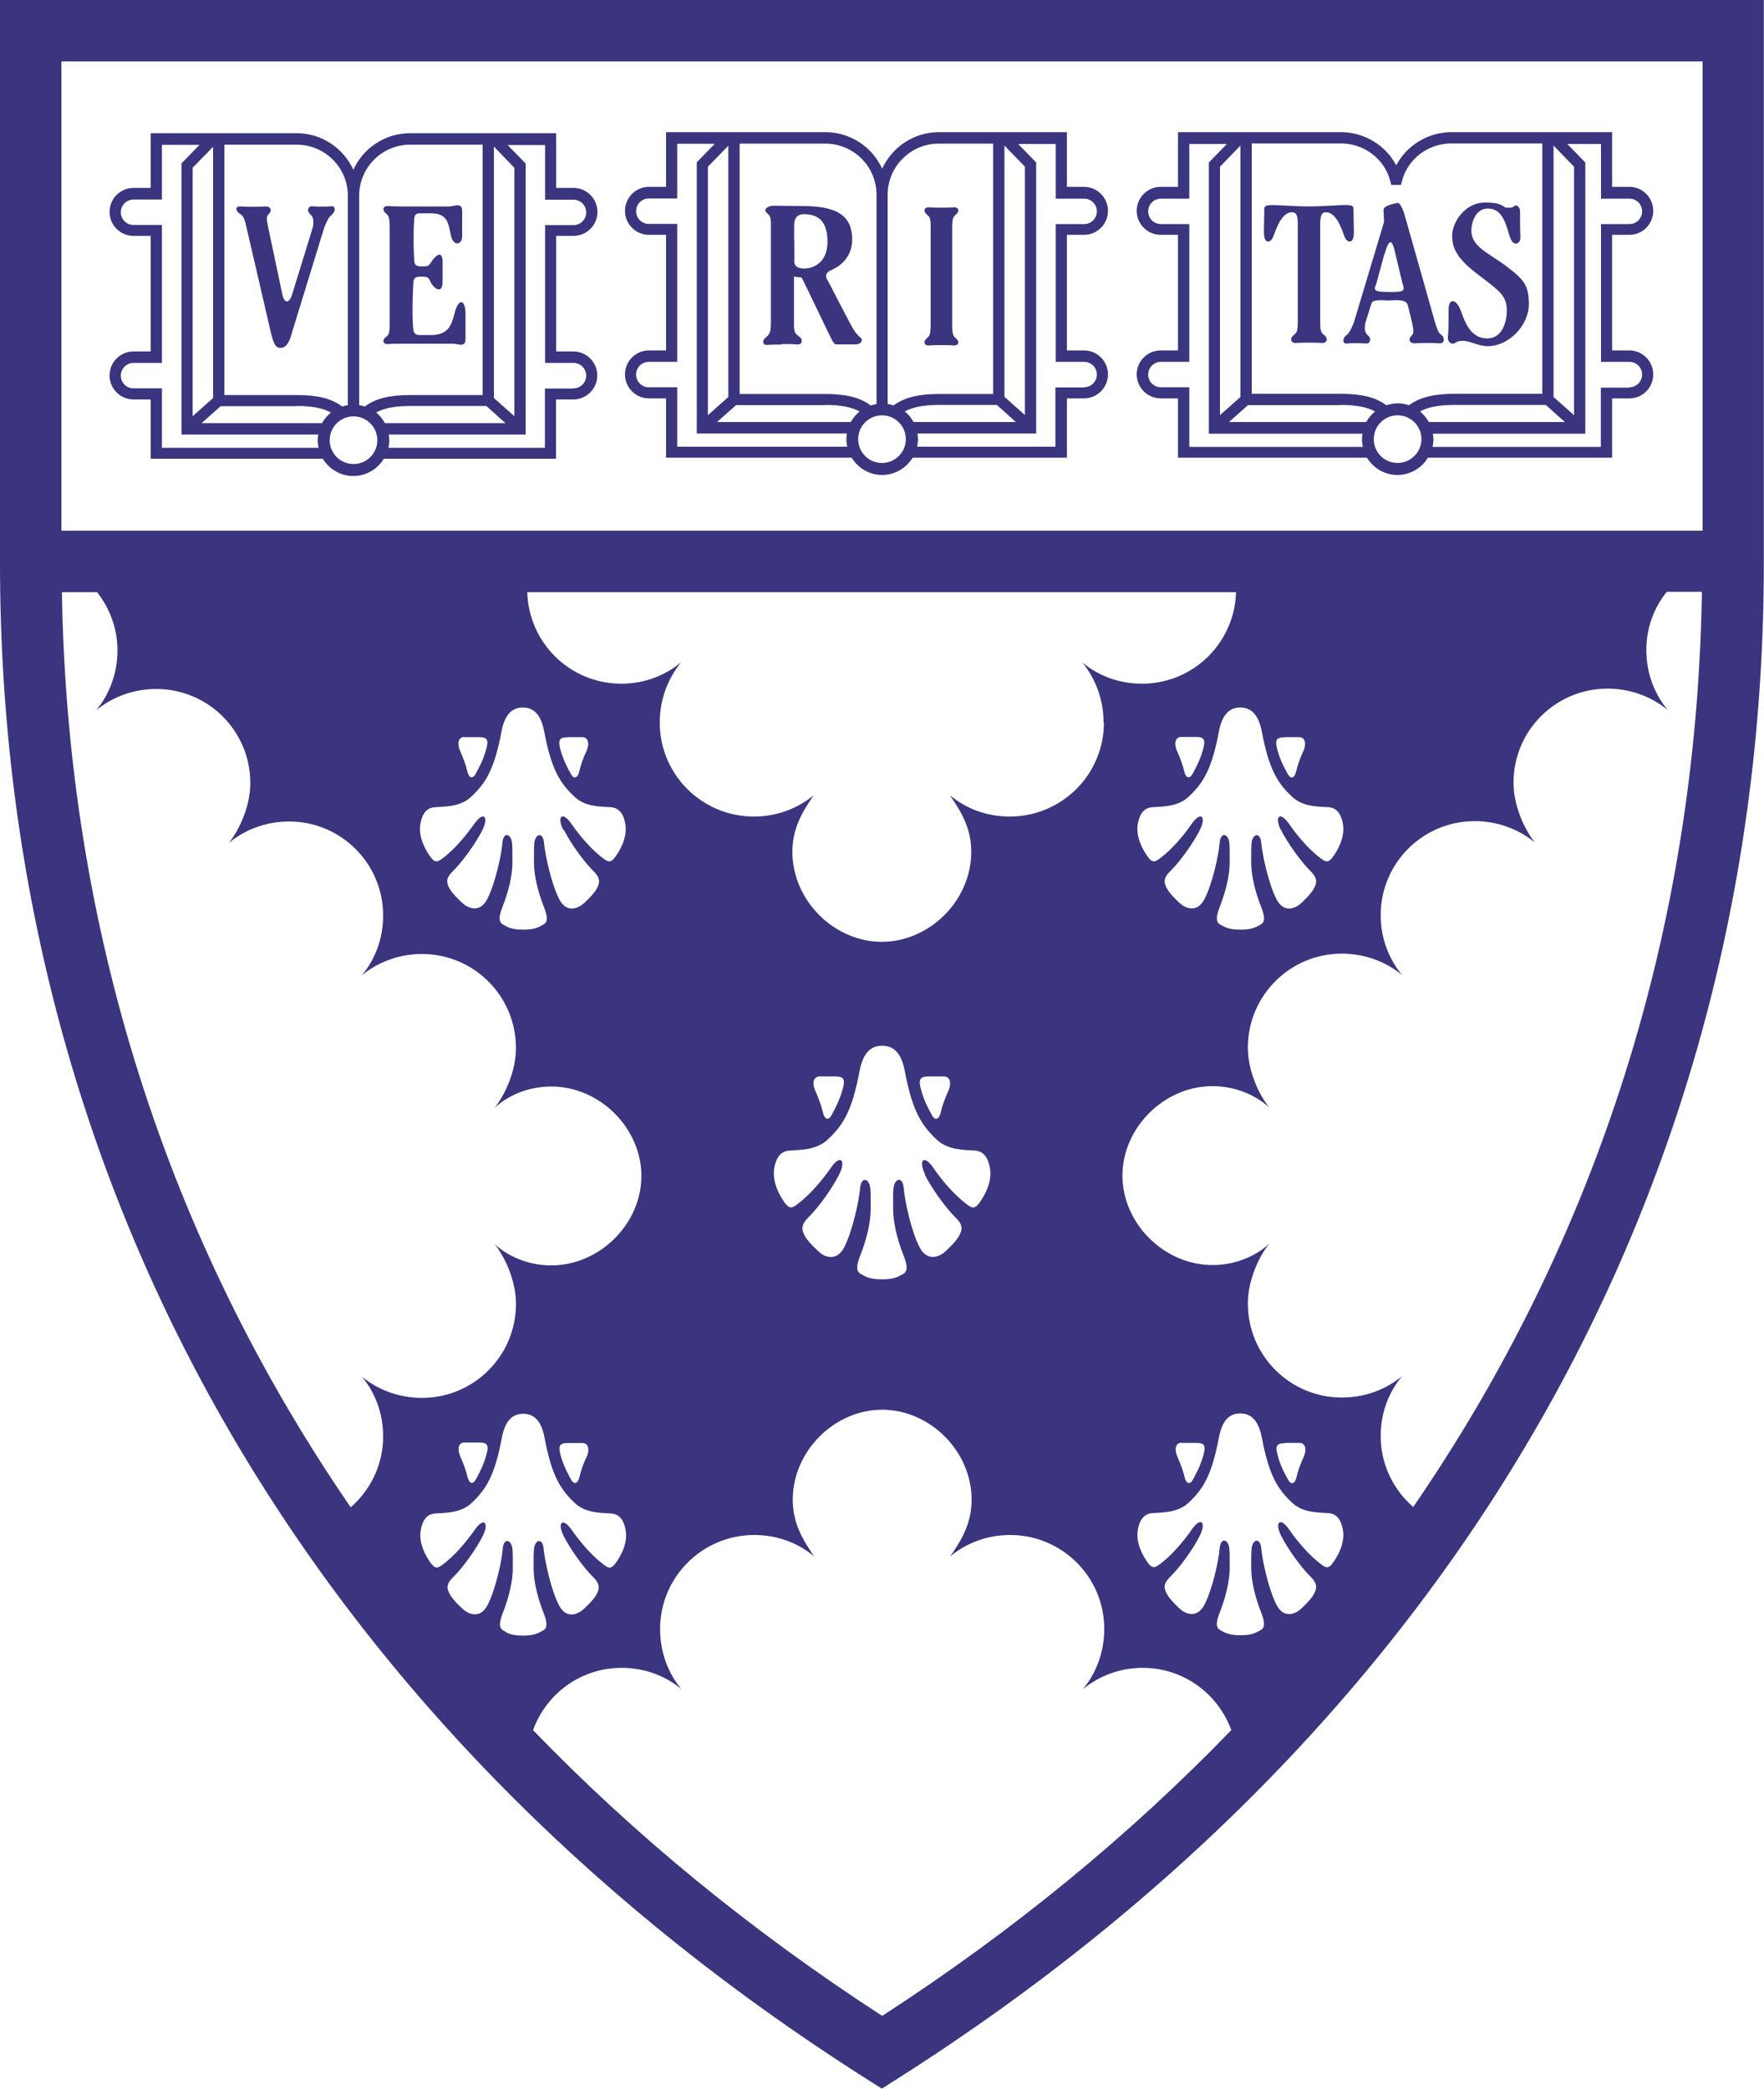 <?xml version="1.0" encoding="UTF-8"?> <svg xmlns="http://www.w3.org/2000/svg" id="Layer_1" width="100" height="118.39" viewBox="0 0 100 118.39"><defs><style>.cls-1{fill:#3a357e;stroke-width:0px;}</style></defs><path class="cls-1" d="m0,0v31.92c0,35.25,17.43,65.75,49.06,85.87l.93.59.93-.59c31.64-20.12,49.07-50.62,49.07-85.87V0H0Zm72.62,47.04c.37.74,1.12,1.79,1.69,2.35.41.41.33.67.17.98-.17.31-.68.8-.84.92-.17.13-.85.53-1.29-.35-.44-.87-.79-2.5-.85-3.16-.05-.65-.5-.54-.55.01-.02.27-.02.38-.02,1.1s.22,1.65.57,2.53c.35.89.04.94-.2,1.07-.24.13-.5.2-.98.2s-.74-.07-.98-.2c-.24-.13-.55-.18-.2-1.07s.57-1.81.57-2.53,0-.83-.02-1.1c-.05-.56-.5-.67-.55-.01-.05.67-.41,2.3-.85,3.16-.44.87-1.12.47-1.29.35-.17-.13-.68-.62-.84-.92-.17-.31-.25-.57.17-.98.57-.56,1.32-1.61,1.69-2.35.37-.74.07-1.1-.46-.35-.51.74-1.16,1.47-1.75,1.92-.3.23-.46.33-.72-.02-.26-.35-.72-1.11-.59-1.88s.51-.94.83-.96c.51-.04,1.41,0,2.04-.58.86-.8,1.33-1.6,1.73-3.71.2-1.07.68-1.36,1.21-1.36s1.01.29,1.22,1.36c.4,2.11.87,2.91,1.73,3.71.62.58,1.52.54,2.04.58.31.02.7.18.83.96s-.33,1.54-.59,1.88c-.26.35-.42.25-.72.02-.59-.45-1.23-1.17-1.75-1.92-.53-.75-.83-.4-.46.35Zm-10.04-6.09c0,2.95-2.39,5.33-5.34,5.33-1.29,0-2.47-.44-3.39-1.21.58.86,1.21,1.81,1.21,3.21,0,2.76-2.37,5.1-5.07,5.1s-5.07-2.34-5.07-5.1c0-1.4.63-2.36,1.21-3.21-.92.76-2.1,1.21-3.39,1.21-2.95,0-5.34-2.38-5.34-5.33,0-1.29.45-2.48,1.21-3.41-.92.76-2.1,1.21-3.39,1.21-2.9,0-5.25-2.31-5.33-5.19h40.18c-.08,2.88-2.43,5.19-5.33,5.19-1.29,0-2.47-.44-3.39-1.21.76.92,1.21,2.12,1.21,3.41Zm-10.17,25.6c.39.78,1.18,1.89,1.78,2.48.44.43.35.7.17,1.03-.17.32-.72.84-.89.97-.17.13-.89.55-1.35-.36-.47-.91-.83-2.63-.89-3.33-.06-.69-.52-.57-.58.02-.03.29-.02.4-.02,1.16s.23,1.73.6,2.66c.37.93.04.99-.21,1.12-.25.14-.52.21-1.03.21s-.78-.08-1.02-.21c-.25-.14-.58-.19-.21-1.12.37-.93.6-1.9.6-2.66s0-.88-.02-1.16c-.06-.59-.52-.7-.58-.02-.06.7-.43,2.42-.89,3.33-.46.91-1.18.5-1.35.36-.17-.14-.72-.65-.89-.97s-.26-.6.17-1.03c.6-.59,1.39-1.69,1.78-2.48.39-.78.07-1.16-.48-.36-.54.78-1.22,1.54-1.84,2.02-.31.24-.48.35-.75-.01-.27-.36-.75-1.16-.62-1.98.14-.82.54-.99.87-1.01.54-.04,1.48,0,2.15-.61.91-.84,1.4-1.68,1.82-3.9.21-1.13.72-1.43,1.28-1.43s1.07.3,1.28,1.43c.42,2.22.92,3.06,1.82,3.9.66.61,1.6.57,2.14.61.33.02.74.19.87,1.01.14.82-.35,1.62-.62,1.98-.27.36-.44.26-.75.01-.62-.47-1.3-1.23-1.84-2.02-.54-.79-.86-.42-.47.36Zm-5.94-5.54h.88c.52,0,.57.19.41.76-.16.58-.43,1.08-.62,1.44-.2.35-.41.2-.49-.17-.08-.34-.24-.79-.43-1.22-.2-.42-.11-.81.25-.81Zm6.16,0h.88c.36,0,.44.4.25.82-.2.43-.35.87-.43,1.22-.08.36-.3.51-.49.17-.2-.35-.47-.86-.62-1.44-.16-.57-.1-.77.42-.77Zm-20.66-13.97c.37.74,1.12,1.79,1.69,2.35.41.41.33.67.17.98-.17.31-.68.8-.85.92-.17.13-.85.53-1.29-.35-.44-.87-.79-2.5-.85-3.16-.05-.65-.5-.54-.55.01-.02.27-.02.38-.02,1.1s.22,1.65.57,2.53c.35.89.04.94-.2,1.07-.24.13-.5.2-.98.2s-.74-.07-.98-.2c-.24-.13-.55-.18-.2-1.07s.57-1.81.57-2.53,0-.83-.02-1.1c-.06-.56-.5-.67-.55-.01-.05.67-.41,2.3-.85,3.16-.44.87-1.12.47-1.29.35-.17-.13-.68-.62-.85-.92-.17-.31-.25-.57.17-.98.57-.56,1.32-1.61,1.69-2.35.37-.74.07-1.1-.46-.35-.52.74-1.16,1.47-1.75,1.92-.3.23-.46.33-.72-.02-.26-.35-.72-1.11-.59-1.88.13-.78.51-.94.83-.96.51-.04,1.41,0,2.04-.58.86-.8,1.33-1.6,1.73-3.71.2-1.07.68-1.36,1.21-1.36s1.01.29,1.21,1.36c.4,2.11.87,2.91,1.73,3.71.62.58,1.52.54,2.04.58.31.02.7.18.83.96.13.78-.33,1.54-.59,1.88-.26.35-.42.25-.72.02-.59-.45-1.23-1.17-1.75-1.92-.53-.75-.83-.4-.46.35Zm-5.65-5.26h.84c.49,0,.55.18.39.73-.15.55-.41,1.03-.59,1.36-.19.33-.39.19-.47-.16-.07-.33-.23-.75-.41-1.16-.18-.4-.1-.78.24-.78Zm5.85,0h.84c.34,0,.42.38.24.78-.19.41-.34.83-.41,1.16-.08.34-.28.49-.47.16-.19-.33-.44-.82-.59-1.36-.15-.55-.1-.73.39-.73Zm36.02.73c-.15.55-.41,1.03-.59,1.36-.19.33-.39.19-.47-.16-.07-.33-.23-.75-.41-1.16-.18-.4-.1-.78.24-.78h.84c.49,0,.55.18.39.73Zm4.62-.73h.84c.34,0,.42.38.24.78-.19.41-.34.83-.41,1.16-.08.34-.28.49-.47.16-.19-.33-.45-.82-.59-1.36-.15-.55-.1-.73.39-.73Zm23.69-11.7H3.48V3.48h93.04v26.61ZM19.88,85.43C9.46,70.26,3.81,52.65,3.51,33.56h1.99c.72.91,1.16,2.06,1.16,3.31s-.44,2.47-1.21,3.39c.92-.76,2.12-1.21,3.41-1.21,2.95,0,5.33,2.39,5.33,5.33,0,1.29-.6,2.62-1.21,3.39.92-.76,2.12-1.21,3.41-1.21,2.95,0,5.33,2.39,5.33,5.33,0,1.29-.44,2.47-1.21,3.39.93-.76,2.12-1.21,3.41-1.21,2.95,0,5.33,2.39,5.33,5.33,0,1.29-.6,2.62-1.21,3.39.72-.68,1.89-1.21,3.21-1.21,2.76,0,5.11,2.37,5.11,5.07s-2.35,5.07-5.11,5.07c-1.33,0-2.5-.54-3.21-1.21.61.77,1.21,2.1,1.21,3.39,0,2.95-2.39,5.33-5.33,5.33-1.29,0-2.49-.45-3.41-1.21.77.92,1.21,2.1,1.21,3.39,0,1.61-.72,3.05-1.85,4.03Zm13.38-2.88c-.19.41-.34.83-.41,1.16-.08.34-.28.49-.47.16-.19-.33-.44-.82-.59-1.36-.15-.54-.1-.72.39-.72h.84c.34,0,.42.38.24.78Zm-5.7-.05c-.15.55-.41,1.03-.59,1.36-.19.33-.39.19-.47-.16-.07-.33-.23-.75-.41-1.16-.18-.4-.11-.78.24-.78h.84c.5,0,.55.18.39.73Zm1.14,10c-.24-.13-.55-.18-.2-1.07s.57-1.81.57-2.53,0-.83-.02-1.1c-.06-.56-.5-.67-.55-.01-.05.67-.41,2.3-.85,3.16-.44.87-1.12.47-1.29.35-.17-.13-.68-.62-.85-.92-.17-.31-.25-.57.17-.98.57-.56,1.32-1.61,1.69-2.35.37-.74.07-1.1-.46-.34-.52.74-1.16,1.47-1.75,1.92-.3.23-.46.33-.72-.01-.26-.35-.72-1.11-.59-1.88.13-.78.51-.94.83-.96.51-.04,1.41,0,2.04-.58.86-.8,1.33-1.6,1.73-3.71.2-1.07.68-1.36,1.21-1.36s1.01.29,1.21,1.36c.4,2.11.87,2.91,1.73,3.71.62.58,1.52.54,2.04.58.31.02.7.18.83.96.13.78-.33,1.54-.59,1.88-.26.35-.42.25-.72.01-.59-.45-1.23-1.17-1.75-1.92-.53-.75-.83-.4-.46.34.37.74,1.12,1.79,1.69,2.35.41.41.33.67.17.98-.17.31-.68.8-.85.92-.17.13-.85.53-1.29-.35-.44-.87-.79-2.5-.85-3.16-.05-.65-.5-.54-.55.01-.02.27-.02.38-.02,1.1s.22,1.65.57,2.53c.35.89.04.94-.2,1.07-.24.13-.5.2-.98.2s-.74-.07-.98-.2Zm21.3,21.75c-7.44-4.83-14.05-10.25-19.78-16.19.74-2.06,2.7-3.53,5.02-3.53,1.29,0,2.47.44,3.39,1.21-.77-.92-1.21-2.12-1.21-3.41,0-2.94,2.39-5.33,5.34-5.33,1.29,0,2.47.44,3.39,1.21-.58-.86-1.21-1.81-1.21-3.21,0-2.76,2.37-5.1,5.07-5.1s5.07,2.34,5.07,5.1c0,1.4-.63,2.36-1.21,3.21.92-.76,2.1-1.21,3.39-1.21,2.95,0,5.34,2.38,5.34,5.33,0,1.29-.45,2.49-1.21,3.41.92-.76,2.1-1.21,3.39-1.21,2.32,0,4.28,1.48,5.02,3.53-5.74,5.94-12.34,11.37-19.78,16.19Zm25.55-25.65c-.26.35-.42.25-.72.01-.59-.45-1.23-1.17-1.75-1.92-.52-.75-.83-.4-.46.34.37.74,1.12,1.79,1.69,2.35.41.41.33.67.17.98-.17.31-.68.8-.84.92-.17.13-.85.53-1.29-.35-.44-.87-.79-2.5-.85-3.16-.05-.65-.5-.54-.55.01-.02.27-.02.38-.02,1.1s.22,1.65.57,2.53c.35.89.04.94-.2,1.07-.24.13-.5.2-.98.2s-.74-.07-.98-.2c-.24-.13-.55-.18-.2-1.07s.57-1.81.57-2.53,0-.83-.02-1.1c-.05-.56-.5-.67-.55-.01-.05.67-.41,2.3-.85,3.16-.44.87-1.12.47-1.29.35-.17-.13-.68-.62-.84-.92-.17-.31-.25-.57.17-.98.57-.56,1.33-1.61,1.69-2.35.37-.74.07-1.1-.46-.34-.51.74-1.16,1.47-1.75,1.92-.3.23-.46.33-.72-.01-.26-.35-.72-1.11-.59-1.88s.51-.94.83-.96c.51-.04,1.41,0,2.04-.58.86-.8,1.33-1.6,1.73-3.71.2-1.07.68-1.36,1.21-1.36s1.01.29,1.22,1.36c.4,2.11.87,2.91,1.73,3.71.62.58,1.52.54,2.04.58.31.02.7.18.83.96s-.33,1.54-.59,1.88Zm-8.57-6.82h.84c.49,0,.55.18.39.73-.15.55-.41,1.03-.59,1.36-.19.33-.39.19-.47-.16-.07-.33-.23-.75-.41-1.16-.18-.4-.1-.78.24-.78Zm5.85,0h.84c.34,0,.42.38.24.78-.19.41-.34.83-.41,1.16-.08.34-.28.49-.47.16-.19-.33-.45-.82-.59-1.36-.15-.54-.1-.72.39-.72Zm7.29,3.64c-1.13-.98-1.85-2.42-1.85-4.03,0-1.29.44-2.47,1.21-3.39-.92.76-2.12,1.21-3.41,1.21-2.95,0-5.33-2.39-5.33-5.33,0-1.29.6-2.62,1.21-3.39-.72.68-1.89,1.21-3.21,1.21-2.76,0-5.11-2.37-5.11-5.07s2.35-5.07,5.11-5.07c1.32,0,2.49.54,3.21,1.21-.61-.77-1.21-2.1-1.21-3.39,0-2.95,2.39-5.33,5.33-5.33,1.29,0,2.49.45,3.41,1.21-.76-.92-1.21-2.1-1.21-3.39,0-2.95,2.39-5.33,5.33-5.33,1.29,0,2.49.45,3.41,1.21-.61-.77-1.21-2.1-1.21-3.39,0-2.95,2.39-5.33,5.33-5.33,1.29,0,2.49.45,3.41,1.21-.76-.92-1.21-2.1-1.21-3.39s.43-2.4,1.16-3.31h1.99c-.3,19.11-5.95,36.72-16.37,51.88Z"></path><path class="cls-1" d="m21.84,19.13c-.18.16-.13.4.16.37.29-.02.4-.02.69-.02h3.01c.24.01.69.23.69-.25v-1.46c0-.79-.4-.93-.63.02-.16.63-.35,1.2-1.32,1.2h-.63c-.26,0-.35-.1-.38-.32-.06-.55-.06-1.55,0-2.64.02-.32.16-.35.47-.35s.4.03.5.28c.11.3.69.83.69,0v-1.1c0-.83-.51-.24-.65,0-.14.24-.22.24-.53.24s-.42-.06-.43-.38c-.03-.52-.06-1.34,0-2.31.02-.22.08-.32.34-.32h.63c.97,0,.97.65,1.12,1.29.16.63.63.47.63.02v-1.46c0-.47-.45-.26-.69-.24h-2.82c-.29,0-.4,0-.69-.02s-.34.22-.16.38c.18.16.24.18.25.79v5.49c0,.62-.06.64-.24.79m-2.99-7.02c.17-.16.16-.44-.07-.42s-.32.02-.55.02-.32,0-.54-.02-.3.22-.18.38c.11.16.32.18.22.79l-1.17,3.8c-.14.48-.44.64-.57,0l-.8-3.79c-.13-.61-.07-.63.08-.79.15-.16.05-.4-.24-.38s-.41.02-.7.02-.41,0-.71-.02c-.3-.02-.29.22-.08.38.22.16.28.18.42.79l1.39,6c.13.5.22.85.54.85s.51-.33.64-.83l1.85-6.02c.25-.6.3-.58.47-.74m13.64,9.89h-1.61v3.36h-8.87c.03-.14.05-.27.05-.42,0-.11-.02-.22-.03-.33h7.76v-15.36l-1.02-1.05h2.12v3.1h1.61c.4,0,.72.32.72.72s-.32.72-.72.72h-1.61v7.81h1.61c.4,0,.72.32.72.72,0,.4-.32.72-.72.72m-12.47,4.29c-.74,0-1.35-.6-1.35-1.35s.61-1.35,1.35-1.35,1.35.6,1.35,1.35-.6,1.35-1.35,1.35m-10.86-.93v-3.36h-1.61c-.4,0-.72-.32-.72-.72s.32-.72.72-.72h1.61v-7.82h-1.61c-.4,0-.72-.32-.72-.72s.32-.72.72-.72h1.61v-3.1h2.13l-1.02,1.05v15.37h7.75c-.02.11-.03.22-.03.33,0,.14.02.28.05.42h-8.87Zm2.9-2.81l-1.16,1.03v-14.08l1.16-1.19v14.24Zm4.74.45c.89,0,1.5.13,1.94.37-.2.17-.38.37-.5.6h-6.83l1.08-.96h4.3Zm-4.11-14.81h4.11c1.6,0,2.9,1.3,2.9,2.9v11.86c-.11.02-.22.05-.32.08-.61-.46-1.42-.65-2.57-.65h-4.11s0-14.18,0-14.18h0Zm10.54,0h4.11v14.19h-4.11c-1.15,0-1.96.19-2.57.65-.11-.04-.21-.06-.32-.08v-11.86c0-1.6,1.29-2.9,2.9-2.9m5.39,15.78h-6.83c-.13-.23-.29-.44-.5-.6.44-.24,1.05-.37,1.94-.37h4.31s1.08.97,1.08.97Zm-.97-1.28h0Zm.32-14.39l1.16,1.2v14.08l-1.16-1.03v-14.25Zm4.51,11.61h-.98v-6.55h.98c.75,0,1.36-.61,1.36-1.36s-.61-1.36-1.36-1.36h-.98v-3.1h-8.28c-1.43,0-2.66.85-3.22,2.07-.56-1.22-1.79-2.07-3.21-2.07h-8.28v3.1h-.97c-.75,0-1.36.61-1.36,1.36s.61,1.36,1.36,1.36h.97v6.55h-.97c-.75,0-1.36.61-1.36,1.36s.61,1.36,1.36,1.36h.97v3.36h9.76c.36.59,1,.98,1.73.98s1.38-.4,1.73-.98h9.76v-3.36h.98c.75,0,1.36-.61,1.36-1.36s-.61-1.36-1.36-1.36m12.53-6.25v1.17c0,.2.15.38.56.38s1.32-.24,1.32-1.52-.65-1.48-1.05-1.54c-.4-.06-.84-.04-.84.61v.91Zm-.72,5.86c-.26,0-.56,0-.81.02-.26.02-.3-.22-.14-.38.16-.16.34-.18.34-.79v-5.75c0-.26-.02-.39-.24-.57-.21-.18.06-.4.38-.4s1.23.02,1.74.02c2.05,0,2.73.69,2.73,1.89,0,.91-.56,1.48-1.23,1.76-.19.08-.25.21-.25.31s.02.15.11.29c.09.15,1.33,2.6,1.5,2.83.17.23.27.32.38.41.07.05.07.35-.35.35h-1.08s-.07.02-.2-.2c-.13-.22-1.61-3.36-1.75-3.59l-.43-.05v2.68c-.01.61.16.59.34.75.18.16.13.44-.17.41-.29-.02-.59-.02-.88-.02m9.68-1.09c0,.61.07.63.24.79.18.16.14.39-.16.38-.29-.02-.4-.02-.69-.02s-.41,0-.7.02-.33-.22-.16-.38c.18-.16.24-.18.25-.79v-5.49c0-.61-.07-.63-.25-.79-.17-.16-.13-.4.16-.38.29.02.4.02.7.02s.4,0,.69-.02c.29-.02.34.22.16.38-.17.16-.24.18-.24.79v5.49Zm7.46,3.55h-1.61v3.36h-7.84c.03-.14.05-.27.05-.42,0-.11-.02-.22-.03-.33h6.73v-15.36l-1.02-1.05h2.13v3.1h1.61c.4,0,.72.32.72.72s-.32.72-.72.72h-1.61v7.81h1.61c.4,0,.72.32.72.72,0,.4-.33.72-.73.72m-11.45,4.29c-.75,0-1.35-.6-1.35-1.35s.61-1.35,1.35-1.35,1.35.6,1.35,1.35-.61,1.35-1.35,1.35m-11.61-.93v-3.36h-1.61c-.4,0-.72-.32-.72-.72s.32-.72.72-.72h1.61v-7.82h-1.61c-.4,0-.72-.32-.72-.72s.32-.72.72-.72h1.61v-3.1h2.13l-1.02,1.05v15.37h8.51c-.02.11-.03.22-.03.33,0,.14.02.28.05.42h-9.62Zm2.9-2.81l-1.16,1.03v-14.08l1.16-1.19v14.24Zm.32.14h0Zm5.18.31c.89,0,1.49.13,1.94.37-.2.17-.37.37-.5.6h-7.58l1.08-.96h5.06Zm-4.86-14.81h4.86c1.6,0,2.9,1.3,2.9,2.9v11.86c-.11.02-.22.05-.33.08-.61-.46-1.42-.65-2.57-.65h-4.86s0-14.18,0-14.18Zm11.29,0h3.08v14.19h-3.08c-1.15,0-1.96.2-2.57.65-.11-.04-.21-.07-.33-.08v-11.86c0-1.6,1.3-2.9,2.9-2.9m4.37,15.78h-5.8c-.13-.23-.29-.44-.5-.6.44-.24,1.05-.37,1.94-.37h3.28s1.08.97,1.08.97Zm-.65-15.67l1.16,1.19v14.08l-1.16-1.03v-14.24Zm4.51,11.61h-.97v-6.55h.97c.75,0,1.36-.61,1.36-1.36s-.61-1.36-1.36-1.36h-.97v-3.1h-7.25c-1.43,0-2.66.85-3.22,2.07-.56-1.22-1.79-2.07-3.22-2.07h-9.03v3.1h-.97c-.75,0-1.36.61-1.36,1.36s.61,1.36,1.36,1.36h.97v6.55h-.97c-.75,0-1.36.61-1.36,1.36s.61,1.36,1.36,1.36h.97v3.36h10.52c.36.59,1,.98,1.73.98s1.37-.4,1.73-.98h8.74v-3.36h.97c.75,0,1.36-.61,1.36-1.36,0-.75-.61-1.36-1.36-1.36m17.03-5.43c.27-.93.44-.96.65.07l.38,1.58c.14.39.09.47-.65.47-.96,0-1.02-.07-.84-.46l.45-1.66Zm1.32,2.83l.25,1.03c.13.61.07.63-.08.79-.14.16-.05.4.24.38.29-.02.49-.02.78-.02s.33,0,.63.02.26-.36.11-.46c-.22-.16-.23-.29-.37-.7l-1.7-6c-.13-.5-.32-.83-.44-.8-.37.08-.81.18-.79.43l.03.65-1.72,5.73c-.25.59-.3.58-.47.74-.17.16-.16.44.07.42s.32-.02.55-.02.31,0,.54.02c.23.02.3-.22.19-.38-.12-.16-.32-.18-.22-.79l.35-1.11c.09-.25.66-.16.96-.16.3,0,.97-.11,1.09.24m-5.59-5.57c.39,0,.87-.02,1.55-.06.95-.06.97,0,.97.28,0,.18.02.99.02,1.2s-.02.57-.23.57-.29-.24-.41-.57c-.35-.95-.71-1.09-.95-1.09s-.32.2-.32.71v5.49c0,.61.07.63.26.79.19.16.14.44-.17.42-.31-.02-.43-.02-.73-.02s-.42,0-.73.02c-.31.02-.35-.26-.16-.42.19-.16.25-.17.26-.79v-5.49c0-.51-.07-.71-.32-.71s-.6.14-.96,1.09c-.12.33-.2.57-.41.57-.2,0-.23-.35-.23-.57s.02-1.02.02-1.2c0-.28.02-.33.97-.28.68.04,1.16.06,1.55.06m7.93,5.86c0-.72.46-.62.71.1.24.67.57,1.52,1.48,1.52s1.11-1.05,1.11-1.56c0-.81-.33-1.08-1.58-2.02-1.24-.93-1.52-1.52-1.52-2.25s.71-1.87,1.86-1.87c.56,0,.84.05,1.14.27.04.03.42.05.5-.05.12-.16.35.04.35.26s0,1.17.02,1.5c.02.34-.39.58-.59-.02-.23-.69-.39-1.62-1.26-1.62-.74,0-.93.89-.93,1.23,0,.95.95,1.26,1.97,2.03,1.03.77,1.29,1.11,1.29,2.17,0,1.16-1.1,2.37-2.34,2.37-.53,0-.97-.3-1.4-.3s-.41.16-.56.16-.32-.13-.29-.4c.04-.27.04-1.08.04-1.5m10.24,4.39h-1.61v3.36h-9.54c.03-.14.05-.27.05-.42,0-.11-.02-.22-.03-.33h8.64v-15.37l-1.02-1.05h1.91v3.1h1.61c.4,0,.72.32.72.72s-.32.72-.72.72h-1.61v7.81h1.61c.4,0,.72.32.72.72s-.33.72-.72.72m-13.14,4.29c-.75,0-1.35-.6-1.35-1.35s.6-1.35,1.35-1.35,1.35.61,1.35,1.35-.61,1.35-1.35,1.35m-11.81-.93v-3.36h-1.61c-.4,0-.72-.32-.72-.72s.32-.72.72-.72h1.61v-7.81h-1.61c-.4,0-.72-.32-.72-.72s.32-.72.72-.72h1.61v-3.1h2.13l-1.02,1.05v15.37h8.71c-.02.11-.03.22-.03.33,0,.14.02.28.05.42h-9.82Zm2.9-2.81l-1.16,1.03v-14.08l1.16-1.2v14.25Zm5.69.45c.89,0,1.49.13,1.94.37-.2.17-.37.37-.5.6h-7.78l1.08-.96h5.25Zm-5.06-14.82h5.06c1.32,0,2.47.87,2.8,2.12l.06.23h.55l.06-.23c.33-1.25,1.48-2.12,2.8-2.12h5.15v14.19h-4.99c-1.15,0-1.96.2-2.57.65-.2-.07-.42-.11-.64-.11s-.44.05-.64.11c-.61-.46-1.42-.65-2.57-.65h-5.06s0-14.18,0-14.18h0Zm17.77,15.79h-7.72c-.13-.23-.3-.44-.5-.6.44-.24,1.05-.37,1.94-.37h5.19s1.08.97,1.08.97Zm-.65-15.67l1.16,1.2v14.08l-1.16-1.03v-14.25Zm4.3,11.61h-.98v-6.55h.98c.75,0,1.35-.61,1.35-1.36s-.61-1.36-1.35-1.36h-.98v-3.1h-9.1c-1.34,0-2.54.75-3.14,1.88-.59-1.13-1.8-1.88-3.14-1.88h-9.23v3.1h-.98c-.75,0-1.36.61-1.36,1.36s.61,1.36,1.36,1.36h.98v6.55h-.98c-.75,0-1.36.61-1.36,1.36s.61,1.36,1.36,1.36h.98v3.36h10.71c.36.59,1,.98,1.73.98s1.38-.4,1.73-.98h10.44v-3.36h.98c.75,0,1.35-.61,1.35-1.36,0-.75-.61-1.36-1.36-1.36"></path></svg> 